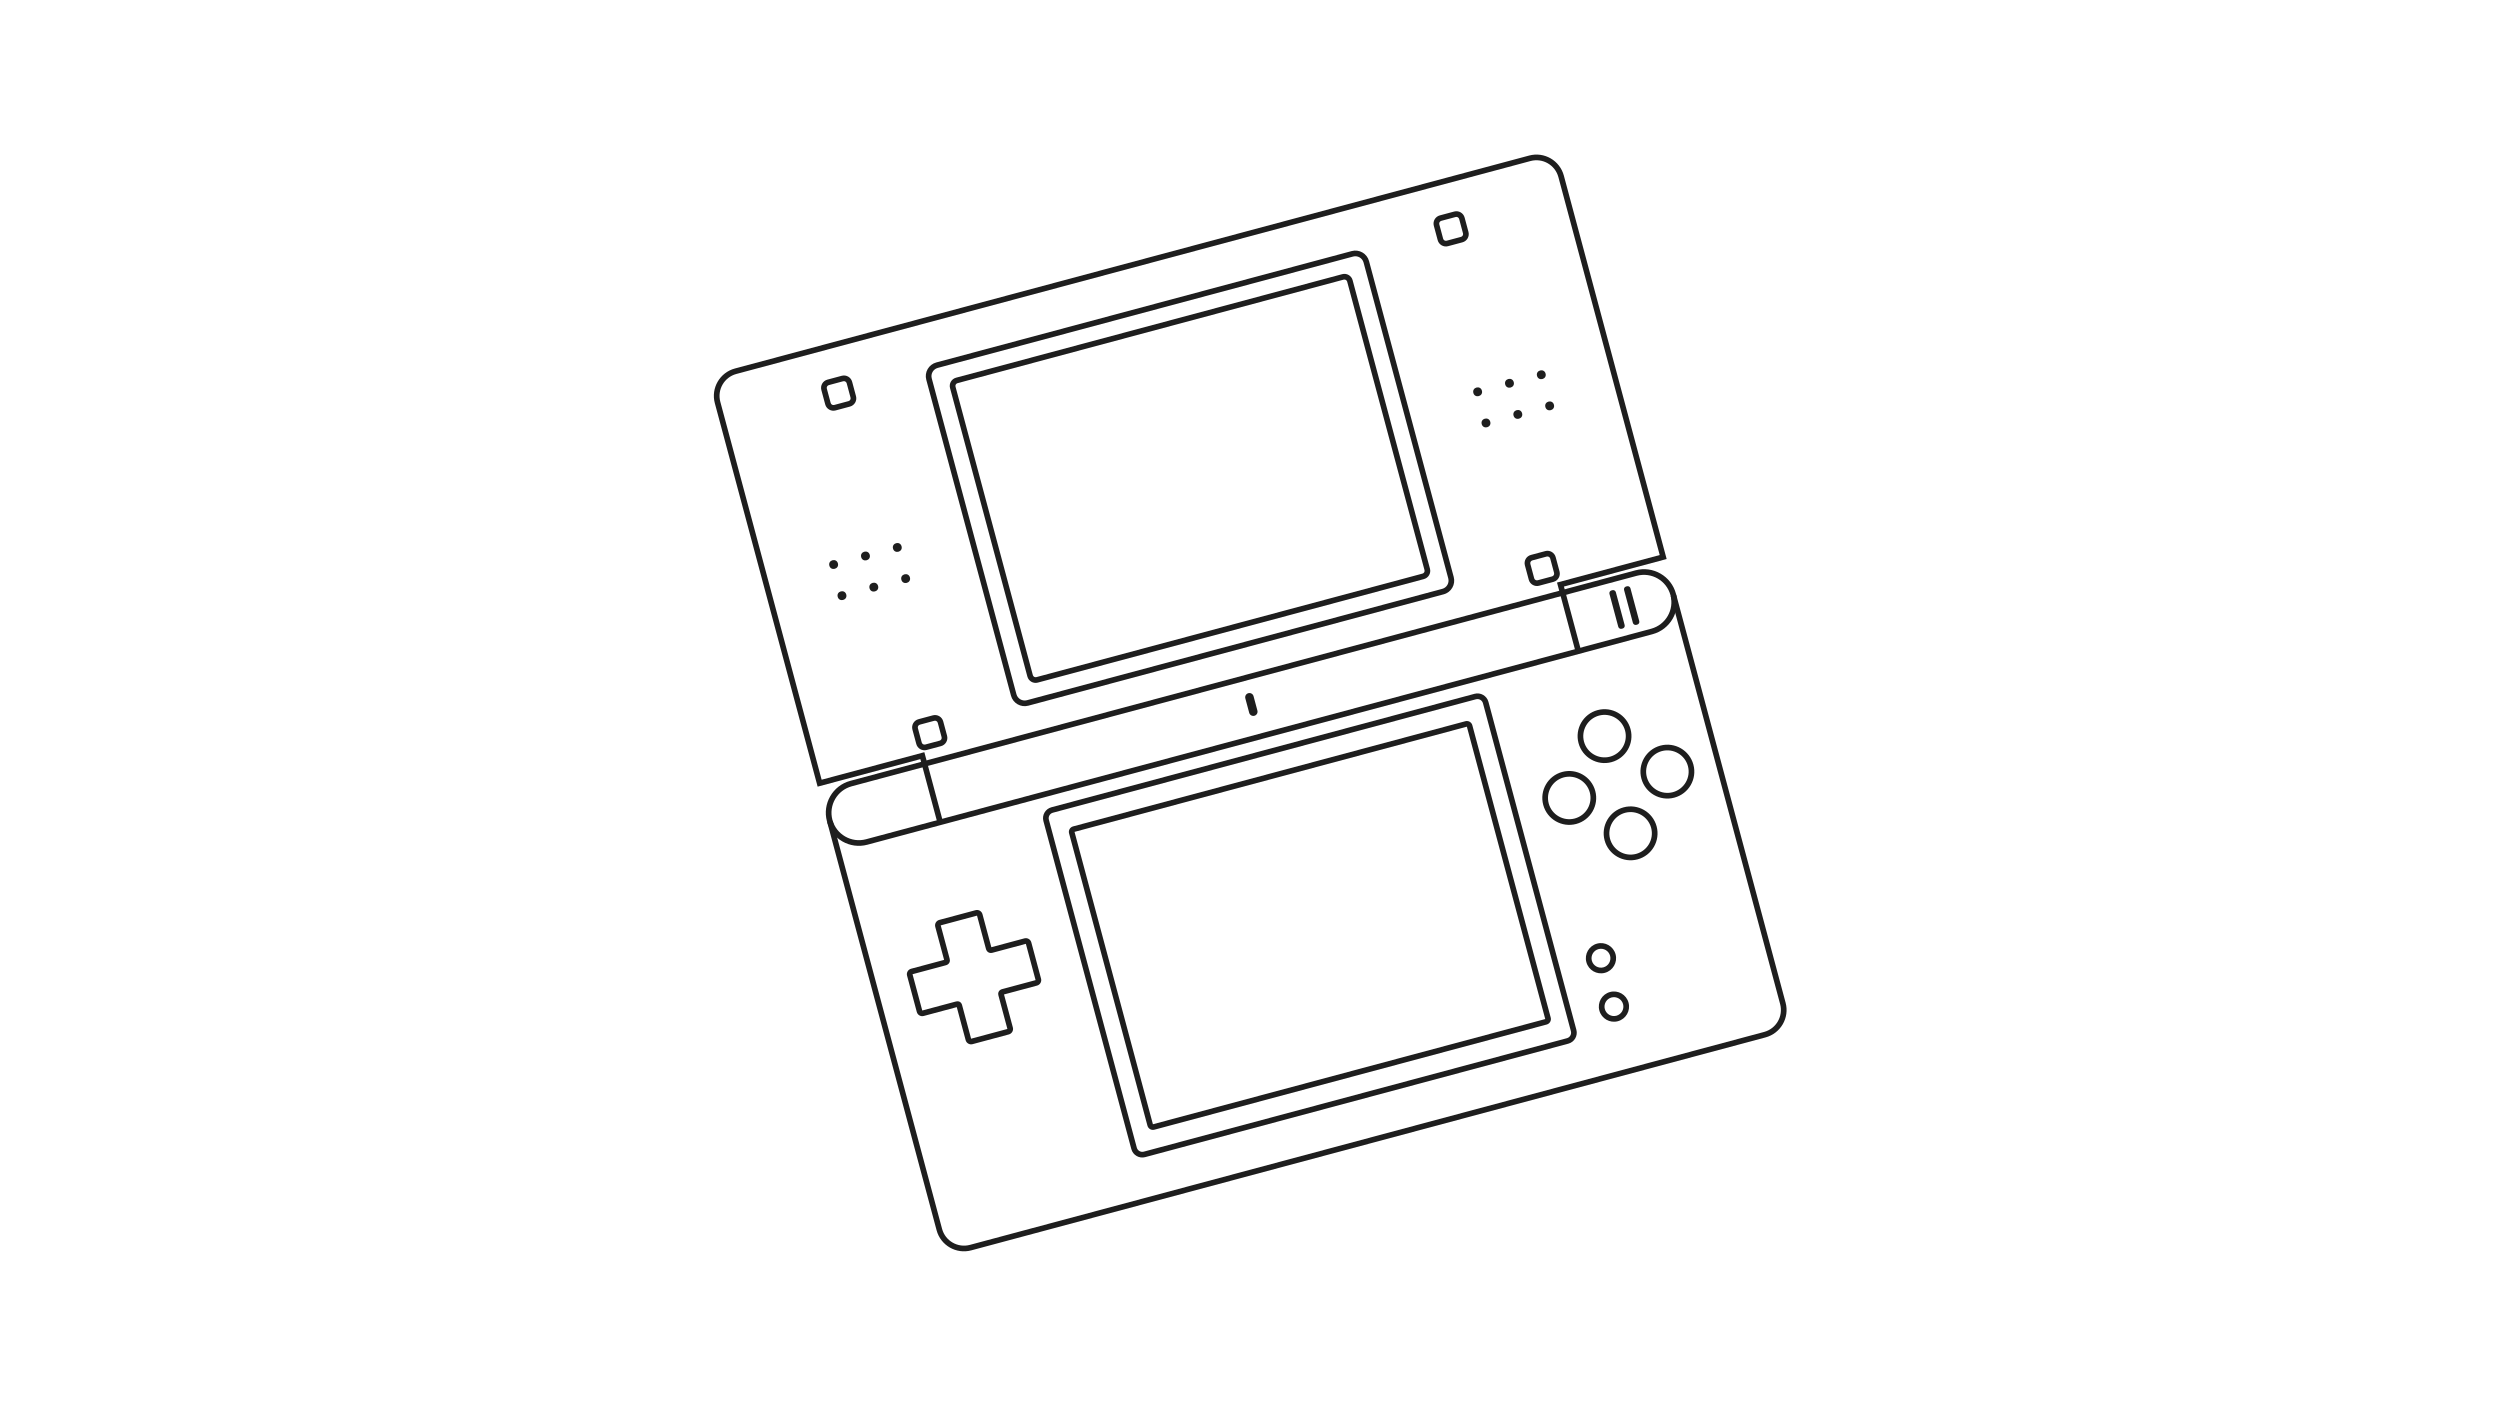 <?xml version="1.0" encoding="utf-8"?>
<svg version="1.2" baseProfile="tiny" id="Layer_3" x="0px" y="0px" viewBox="0 0 1280 720" preserveAspectRatio="none" xmlns="http://www.w3.org/2000/svg">
  <path d="M 779.735 381.583 L 779.735 344.808 L 834.168 344.808 L 834.168 144.486 C 834.155 138.073 828.969 132.885 822.556 132.874 L 822.556 132.874 L 401.592 132.873 C 395.176 132.884 389.988 138.072 389.979 144.485 L 389.979 144.485 L 389.976 344.807 L 444.413 344.807 L 444.413 380.734 L 441.51 380.734 L 441.51 347.71 L 387.074 347.71 L 387.074 144.483 C 387.074 136.467 393.575 129.968 401.592 129.968 L 401.592 129.968 L 822.556 129.969 C 830.573 129.969 837.073 136.468 837.073 144.484 L 837.073 144.484 L 837.073 347.711 L 782.638 347.708 L 782.638 381.583 L 779.735 381.583 L 779.735 381.583 Z" style="fill: rgb(30, 30, 30);" transform="matrix(0.966, -0.259, 0.259, 0.966, -45.344, 167.132)"/>
  <path d="M 460.139 589.677 C 452.119 589.677 445.623 583.175 445.623 575.161 L 445.623 575.161 L 445.622 358.871 L 448.524 358.871 L 448.525 575.161 C 448.536 581.576 453.726 586.761 460.139 586.776 L 460.139 586.776 L 881.103 586.776 C 887.517 586.76 892.702 581.576 892.717 575.161 L 892.717 575.161 L 892.716 358.871 L 895.618 358.871 L 895.619 575.161 C 895.619 583.174 889.118 589.677 881.103 589.677 L 881.103 589.677 L 460.139 589.677 L 460.139 589.677 Z" style="fill: rgb(30, 30, 30);" transform="matrix(0.966, -0.259, 0.259, 0.966, -99.9, 189.73)"/>
  <path d="M 432.561 379.275 L 432.561 379.272 L 432.561 377.819 L 432.561 376.369 L 848.693 376.372 C 856.44 376.353 862.706 370.09 862.719 362.338 L 862.719 362.338 C 862.706 354.592 856.44 348.322 848.693 348.307 L 848.693 348.307 L 432.561 348.307 C 424.814 348.319 418.546 354.588 418.53 362.338 L 418.53 362.338 C 418.546 370.09 424.813 376.358 432.561 376.372 L 432.561 376.372 L 432.561 377.819 L 432.561 379.272 C 423.212 379.272 415.63 371.691 415.627 362.338 L 415.627 362.338 C 415.63 352.984 423.212 345.405 432.561 345.405 L 432.561 345.405 L 848.693 345.405 C 858.042 345.405 865.623 352.984 865.623 362.338 L 865.623 362.338 C 865.623 371.691 858.042 379.272 848.693 379.272 L 848.693 379.272 L 432.561 379.272 L 432.561 379.275 Z" style="fill: rgb(30, 30, 30);" transform="matrix(0.966, -0.259, 0.259, 0.966, -71.952, 178.153)"/>
  <path d="M 499.115 335.992 C 495.102 335.992 491.857 332.744 491.853 328.734 L 491.853 328.734 L 491.853 161.315 C 491.857 157.307 495.102 154.057 499.115 154.057 L 499.115 154.057 L 719.274 154.057 C 723.285 154.057 726.528 157.306 726.528 161.315 L 726.528 161.315 L 726.528 328.733 C 726.528 332.739 723.285 335.991 719.274 335.991 L 719.274 335.991 L 499.115 335.991 L 499.115 335.992 Z M 494.756 161.315 L 494.756 328.733 C 494.764 331.137 496.709 333.082 499.115 333.088 L 499.115 333.088 L 719.274 333.088 C 721.677 333.082 723.623 331.137 723.629 328.733 L 723.629 328.733 L 723.629 161.315 C 723.623 158.91 721.677 156.966 719.274 156.96 L 719.274 156.96 L 499.115 156.96 C 496.707 156.966 494.764 158.911 494.756 161.315 L 494.756 161.315 Z" style="fill: rgb(30, 30, 30);" transform="matrix(0.966, -0.259, 0.259, 0.966, -42.659, 166.019)"/>
  <path d="M 506.856 325.832 C 504.45 325.828 502.502 323.884 502.499 321.476 L 502.499 321.476 L 502.502 168.575 C 502.502 166.169 504.45 164.22 506.856 164.22 L 506.856 164.22 L 711.531 164.22 C 713.936 164.22 715.884 166.169 715.884 168.575 L 715.884 168.575 L 715.884 321.476 C 715.884 323.879 713.936 325.832 711.531 325.832 L 711.531 325.832 L 506.856 325.832 L 506.856 325.832 Z M 505.405 168.573 L 505.402 321.475 C 505.405 322.272 506.055 322.923 506.856 322.926 L 506.856 322.926 L 711.531 322.926 C 712.335 322.923 712.98 322.278 712.983 321.475 L 712.983 321.475 L 712.983 168.573 C 712.98 167.772 712.335 167.124 711.531 167.121 L 711.531 167.121 L 506.856 167.121 C 506.055 167.124 505.405 167.773 505.405 168.573 L 505.405 168.573 Z" style="fill: rgb(30, 30, 30);" transform="matrix(0.966, -0.259, 0.259, 0.966, -42.66, 166.02)"/>
  <path d="M 552.585 560.84 L 552.585 387.008 C 552.585 383.801 555.183 381.205 558.391 381.205 L 558.391 381.205 L 782.662 381.201 C 785.871 381.205 788.469 383.801 788.469 387.008 L 788.469 387.008 L 788.469 560.84 C 788.469 564.043 785.871 566.645 782.662 566.645 L 782.662 566.645 L 558.391 566.648 C 555.183 566.645 552.585 564.043 552.585 560.84 L 552.585 560.84 Z M 555.486 387.008 L 555.486 560.84 C 555.491 562.444 556.788 563.736 558.391 563.741 L 558.391 563.741 L 782.662 563.741 C 784.265 563.736 785.561 562.441 785.564 560.84 L 785.564 560.84 L 785.567 560.84 L 785.564 387.008 C 785.561 385.405 784.265 384.107 782.662 384.106 L 782.662 384.106 L 558.391 384.106 C 556.788 384.107 555.491 385.405 555.486 387.008 L 555.486 387.008 Z" style="fill: rgb(30, 30, 30);" transform="matrix(0.966, -0.259, 0.259, 0.966, -99.813, 189.694)"/>
  <path d="M 566.555 554.306 C 564.952 554.306 563.653 553.004 563.653 551.405 L 563.653 551.405 L 563.653 396.447 C 563.653 394.839 564.952 393.541 566.555 393.541 L 566.555 393.541 L 774.497 393.541 C 776.1 393.541 777.399 394.839 777.399 396.447 L 777.399 396.447 L 777.399 551.405 C 777.399 553.007 776.1 554.306 774.497 554.306 L 774.497 554.306 L 566.555 554.306 L 566.555 554.306 Z M 566.555 396.447 L 566.555 551.405 L 774.497 551.405 L 774.497 396.447 L 774.497 396.443 L 566.555 396.443 L 566.555 396.447 L 566.555 396.447 Z" style="fill: rgb(30, 30, 30);" transform="matrix(0.966, -0.259, 0.259, 0.966, -99.813, 189.693)"/>
  <path d="M 488.973 533.297 C 487.369 533.297 486.069 531.997 486.069 530.393 L 486.069 530.393 L 486.069 512.885 L 468.558 512.885 C 466.954 512.885 465.656 511.584 465.656 509.982 L 465.656 509.982 L 465.656 490.748 C 465.656 489.143 466.954 487.844 468.558 487.844 L 468.558 487.844 L 486.069 487.844 L 486.069 470.334 C 486.069 468.73 487.369 467.433 488.973 467.433 L 488.973 467.433 L 508.206 467.433 C 509.81 467.433 511.109 468.73 511.109 470.334 L 511.109 470.334 L 511.109 487.844 L 528.619 487.844 C 530.224 487.844 531.521 489.143 531.521 490.748 L 531.521 490.748 L 531.521 509.982 C 531.521 511.586 530.225 512.885 528.619 512.885 L 528.619 512.885 L 511.109 512.885 L 511.109 530.393 C 511.109 531.997 509.808 533.295 508.206 533.295 L 508.206 533.295 L 488.973 533.295 L 488.973 533.297 Z M 488.973 530.393 L 508.206 530.393 L 508.206 512.701 C 508.214 512.255 508.242 511.625 508.72 510.959 L 508.72 510.959 C 509.204 510.279 510.107 509.953 510.9 509.982 L 510.9 509.982 L 528.621 509.982 L 528.621 490.748 L 510.99 490.748 C 510.416 490.748 509.696 490.625 509.078 490.086 L 509.078 490.086 C 508.454 489.542 508.195 488.701 508.207 487.938 L 508.207 487.938 L 508.207 470.334 L 488.975 470.334 L 488.975 487.997 C 488.972 488.541 488.866 489.219 488.369 489.834 L 488.369 489.834 C 487.872 490.456 487.021 490.769 486.253 490.75 L 486.253 490.75 L 468.561 490.75 L 468.561 509.982 L 486.103 509.982 C 486.671 510.003 487.298 509.971 488.049 510.484 L 488.049 510.484 C 488.818 511.054 488.989 511.966 488.975 512.615 L 488.975 512.615 L 488.975 530.393 L 488.973 530.393 Z" style="fill: rgb(30, 30, 30);" transform="matrix(0.966, -0.259, 0.259, 0.966, -112.515, 146.094)"/>
  <path d="M 807.604 377.016 C 807.604 369.4 813.777 363.226 821.392 363.226 L 821.392 363.226 C 829.009 363.226 835.183 369.4 835.183 377.016 L 835.183 377.016 C 835.183 384.63 829.009 390.807 821.392 390.807 L 821.392 390.807 C 813.777 390.807 807.604 384.635 807.604 377.016 L 807.604 377.016 Z M 810.504 377.016 C 810.515 383.03 815.38 387.893 821.392 387.906 L 821.392 387.906 C 827.408 387.893 832.269 383.03 832.279 377.016 L 832.279 377.016 C 832.269 371.002 827.408 366.141 821.392 366.129 L 821.392 366.129 C 815.38 366.141 810.515 371.002 810.504 377.016 L 810.504 377.016 Z" style="fill: rgb(30, 30, 30);" transform="matrix(0.966, -0.259, 0.259, 0.966, -69.591, 225.439)"/>
  <path d="M 820.942 426.795 C 820.942 419.175 827.115 413.003 834.73 413.003 L 834.73 413.003 C 842.347 413.003 848.521 419.175 848.521 426.795 L 848.521 426.795 C 848.521 434.407 842.347 440.584 834.73 440.584 L 834.73 440.584 C 827.115 440.584 820.942 434.41 820.942 426.795 L 820.942 426.795 Z M 823.842 426.795 C 823.853 432.806 828.718 437.668 834.73 437.681 L 834.73 437.681 C 840.746 437.668 845.607 432.806 845.617 426.795 L 845.617 426.795 C 845.607 420.777 840.746 415.918 834.73 415.905 L 834.73 415.905 C 828.718 415.918 823.853 420.779 823.842 426.795 L 823.842 426.795 Z" style="fill: rgb(30, 30, 30);" transform="matrix(0.966, -0.259, 0.259, 0.966, -82.019, 230.587)"/>
  <path d="M 789.531 408.66 C 789.531 401.045 795.709 394.869 803.322 394.869 L 803.322 394.869 C 810.937 394.869 817.113 401.045 817.113 408.66 L 817.113 408.66 C 817.113 416.273 810.937 422.45 803.322 422.45 L 803.322 422.45 C 795.709 422.45 789.531 416.277 789.531 408.66 L 789.531 408.66 Z M 792.435 408.66 C 792.448 414.673 797.31 419.535 803.322 419.549 L 803.322 419.549 C 809.336 419.535 814.198 414.673 814.209 408.66 L 814.209 408.66 C 814.198 402.645 809.336 397.78 803.322 397.772 L 803.322 397.772 C 797.31 397.78 792.445 402.648 792.435 408.66 L 792.435 408.66 Z" style="fill: rgb(30, 30, 30);" transform="matrix(0.966, -0.259, 0.259, 0.966, -78.396, 221.84)"/>
  <path d="M 839.778 395.197 C 839.778 387.582 845.951 381.406 853.568 381.406 L 853.568 381.406 C 861.182 381.406 867.357 387.582 867.357 395.197 L 867.357 395.197 C 867.357 402.814 861.182 408.987 853.568 408.987 L 853.568 408.987 C 845.951 408.987 839.778 402.814 839.778 395.197 L 839.778 395.197 Z M 842.68 395.197 C 842.693 401.21 847.553 406.072 853.568 406.086 L 853.568 406.086 C 859.581 406.072 864.445 401.21 864.454 395.197 L 864.454 395.197 C 864.445 389.182 859.581 384.321 853.568 384.309 L 853.568 384.309 C 847.553 384.321 842.69 389.185 842.68 395.197 L 842.68 395.197 Z" style="fill: rgb(30, 30, 30);" transform="matrix(0.966, -0.259, 0.259, 0.966, -73.2, 234.386)"/>
  <path d="M 811.807 490.724 C 811.807 486.448 815.272 482.981 819.55 482.981 L 819.55 482.981 C 823.822 482.981 827.289 486.448 827.289 490.724 L 827.289 490.724 C 827.289 495 823.822 498.463 819.55 498.463 L 819.55 498.463 C 815.268 498.463 811.807 495.002 811.807 490.724 L 811.807 490.724 Z M 814.708 490.724 C 814.714 493.393 816.875 495.557 819.55 495.56 L 819.55 495.56 C 822.221 495.557 824.38 493.393 824.386 490.724 L 824.386 490.724 C 824.38 488.051 822.221 485.888 819.55 485.885 L 819.55 485.885 C 816.875 485.888 814.714 488.052 814.708 490.724 L 814.708 490.724 Z" style="fill: rgb(30, 30, 30);" transform="matrix(0.966, -0.259, 0.259, 0.966, -99.083, 228.836)"/>
  <path d="M 818.445 515.495 C 818.445 511.219 821.912 507.753 826.187 507.753 L 826.187 507.753 C 830.462 507.753 833.927 511.219 833.927 515.495 L 833.927 515.495 C 833.927 519.771 830.462 523.237 826.187 523.237 L 826.187 523.237 C 821.909 523.237 818.445 519.771 818.445 515.495 L 818.445 515.495 Z M 821.346 515.495 C 821.353 518.167 823.513 520.326 826.187 520.334 L 826.187 520.334 C 828.859 520.326 831.021 518.167 831.024 515.495 L 831.024 515.495 C 831.021 512.824 828.859 510.664 826.187 510.656 L 826.187 510.656 C 823.513 510.664 821.353 512.824 821.346 515.495 L 821.346 515.495 Z" style="fill: rgb(30, 30, 30);" transform="matrix(0.966, -0.259, 0.259, 0.966, -105.268, 231.397)"/>
  <g transform="matrix(1.402, -0.376, 0.376, 1.402, 153.755, 225.6)">
    <path d="M185.135,162.63c-1.657,0-2.999-1.344-2.999-3l0,0v-5.25c0-1.658,1.342-3,2.999-3l0,0h5.251&#10;&#9;&#9;c1.656,0,2.998,1.342,3,3l0,0v5.25c-0.002,1.656-1.344,3-3,3l0,0H185.135L185.135,162.63z M184.136,154.378v5.252&#10;&#9;&#9;c0,0.549,0.447,0.996,0.999,0.998l0,0h5.251c0.55-0.002,0.997-0.449,1-0.998l0,0v-5.252c-0.002-0.551-0.45-0.998-1-0.998l0,0&#10;&#9;&#9;h-5.251C184.583,153.38,184.136,153.827,184.136,154.378L184.136,154.378z" style="fill: rgb(30, 30, 30);"/>
    <path d="M408.803,162.628c-1.657,0-2.999-1.342-2.999-2.998l0,0v-5.252c0-1.655,1.342-2.998,2.999-2.998l0,0h5.251&#10;&#9;&#9;c1.656,0,2.997,1.34,2.999,2.998l0,0v5.252c-0.002,1.658-1.343,2.998-2.999,2.998l0,0H408.803L408.803,162.628z M407.802,154.378&#10;&#9;&#9;v5.252c0.002,0.552,0.448,0.998,1.001,0.998l0,0h5.251c0.549,0,0.997-0.447,0.999-0.998l0,0v-5.252&#10;&#9;&#9;c-0.002-0.549-0.45-0.998-0.999-1l0,0h-5.251C408.25,153.38,407.804,153.827,407.802,154.378L407.802,154.378z" style="fill: rgb(30, 30, 30);"/>
  </g>
  <g transform="matrix(1.402, -0.376, 0.376, 1.402, 153.755, 225.6)">
    <path d="M185.136,38.629c-1.658,0-3-1.344-3-3l0,0v-5.251c0-1.656,1.342-3,3-3l0,0h5.25c1.658,0,3,1.343,3,3l0,0&#10;&#9;&#9;v5.251c0,1.656-1.341,3-3,3l0,0H185.136L185.136,38.629z M184.135,30.378v5.251c0.002,0.55,0.449,0.999,1,0.999l0,0h5.25&#10;&#9;&#9;c0.552,0,0.999-0.449,1-0.999l0,0v-5.251c-0.002-0.55-0.448-0.999-1-1l0,0h-5.25C184.584,29.38,184.137,29.829,184.135,30.378&#10;&#9;&#9;L184.135,30.378z" style="fill: rgb(30, 30, 30);"/>
    <path d="M408.803,38.628c-1.657,0-2.999-1.343-2.999-2.999l0,0v-5.251c0-1.656,1.342-2.999,2.999-2.999l0,0h5.251&#10;&#9;&#9;c1.656,0,2.997,1.341,2.999,2.999l0,0v5.251c-0.002,1.658-1.343,2.999-2.999,2.999l0,0H408.803L408.803,38.628z M407.802,30.379&#10;&#9;&#9;v5.251c0.002,0.553,0.448,0.999,1.001,0.999l0,0h5.251c0.549,0,0.997-0.448,0.999-0.999l0,0v-5.251&#10;&#9;&#9;c-0.002-0.551-0.45-0.999-0.999-1.001l0,0h-5.251C408.25,29.38,407.804,29.827,407.802,30.379L407.802,30.379z" style="fill: rgb(30, 30, 30);"/>
  </g>
  <path d="M 829.508 320.891 C 829.508 321.695 828.857 322.343 828.056 322.343 L 827.574 322.343 C 826.773 322.343 826.122 321.695 826.122 320.891 L 826.122 303.472 C 826.122 302.671 826.773 302.02 827.574 302.02 L 828.056 302.02 C 828.857 302.02 829.508 302.671 829.508 303.472 L 829.508 320.891 Z" style="fill: rgb(30, 30, 30);" transform="matrix(0.966, -0.259, 0.259, 0.966, -52.591, 224.892)"/>
  <path d="M 836.988 318.887 C 836.988 319.691 836.337 320.339 835.536 320.339 L 835.054 320.339 C 834.253 320.339 833.602 319.691 833.602 318.887 L 833.602 301.468 C 833.602 300.667 834.253 300.016 835.054 300.016 L 835.536 300.016 C 836.337 300.016 836.988 300.667 836.988 301.468 L 836.988 318.887 Z" style="fill: rgb(30, 30, 30);" transform="matrix(0.966, -0.259, 0.259, 0.966, -51.818, 226.759)"/>
  <path d="M 642.765 364.594 C 642.765 365.795 641.789 366.772 640.587 366.772 L 640.587 366.772 C 639.385 366.772 638.41 365.795 638.41 364.594 L 638.41 356.974 C 638.41 355.769 639.385 354.797 640.587 354.797 L 640.587 354.797 C 641.789 354.797 642.765 355.769 642.765 356.974 L 642.765 364.594 Z" style="fill: rgb(30, 30, 30);" transform="matrix(0.966, -0.259, 0.259, 0.966, -71.55, 178.09)"/>
  <g transform="matrix(1.402, -0.376, 0.376, 1.402, 153.755, 225.6)">
    <g>
      <circle cx="405.563" cy="90.942" r="1.563" style="fill: rgb(30, 30, 30);"/>
      <circle cx="417.188" cy="90.942" r="1.563" style="fill: rgb(30, 30, 30);"/>
      <circle cx="428.813" cy="90.942" r="1.563" style="fill: rgb(30, 30, 30);"/>
      <circle cx="405.563" cy="102.317" r="1.563" style="fill: rgb(30, 30, 30);"/>
      <circle cx="417.188" cy="102.317" r="1.563" style="fill: rgb(30, 30, 30);"/>
      <circle cx="428.813" cy="102.317" r="1.563" style="fill: rgb(30, 30, 30);"/>
    </g>
    <g>
      <circle cx="170.376" cy="90.942" r="1.563" style="fill: rgb(30, 30, 30);"/>
      <circle cx="182.001" cy="90.942" r="1.563" style="fill: rgb(30, 30, 30);"/>
      <circle cx="193.626" cy="90.942" r="1.563" style="fill: rgb(30, 30, 30);"/>
      <circle cx="170.376" cy="102.317" r="1.563" style="fill: rgb(30, 30, 30);"/>
      <circle cx="182.001" cy="102.317" r="1.563" style="fill: rgb(30, 30, 30);"/>
      <circle cx="193.626" cy="102.317" r="1.563" style="fill: rgb(30, 30, 30);"/>
    </g>
  </g>
</svg>
